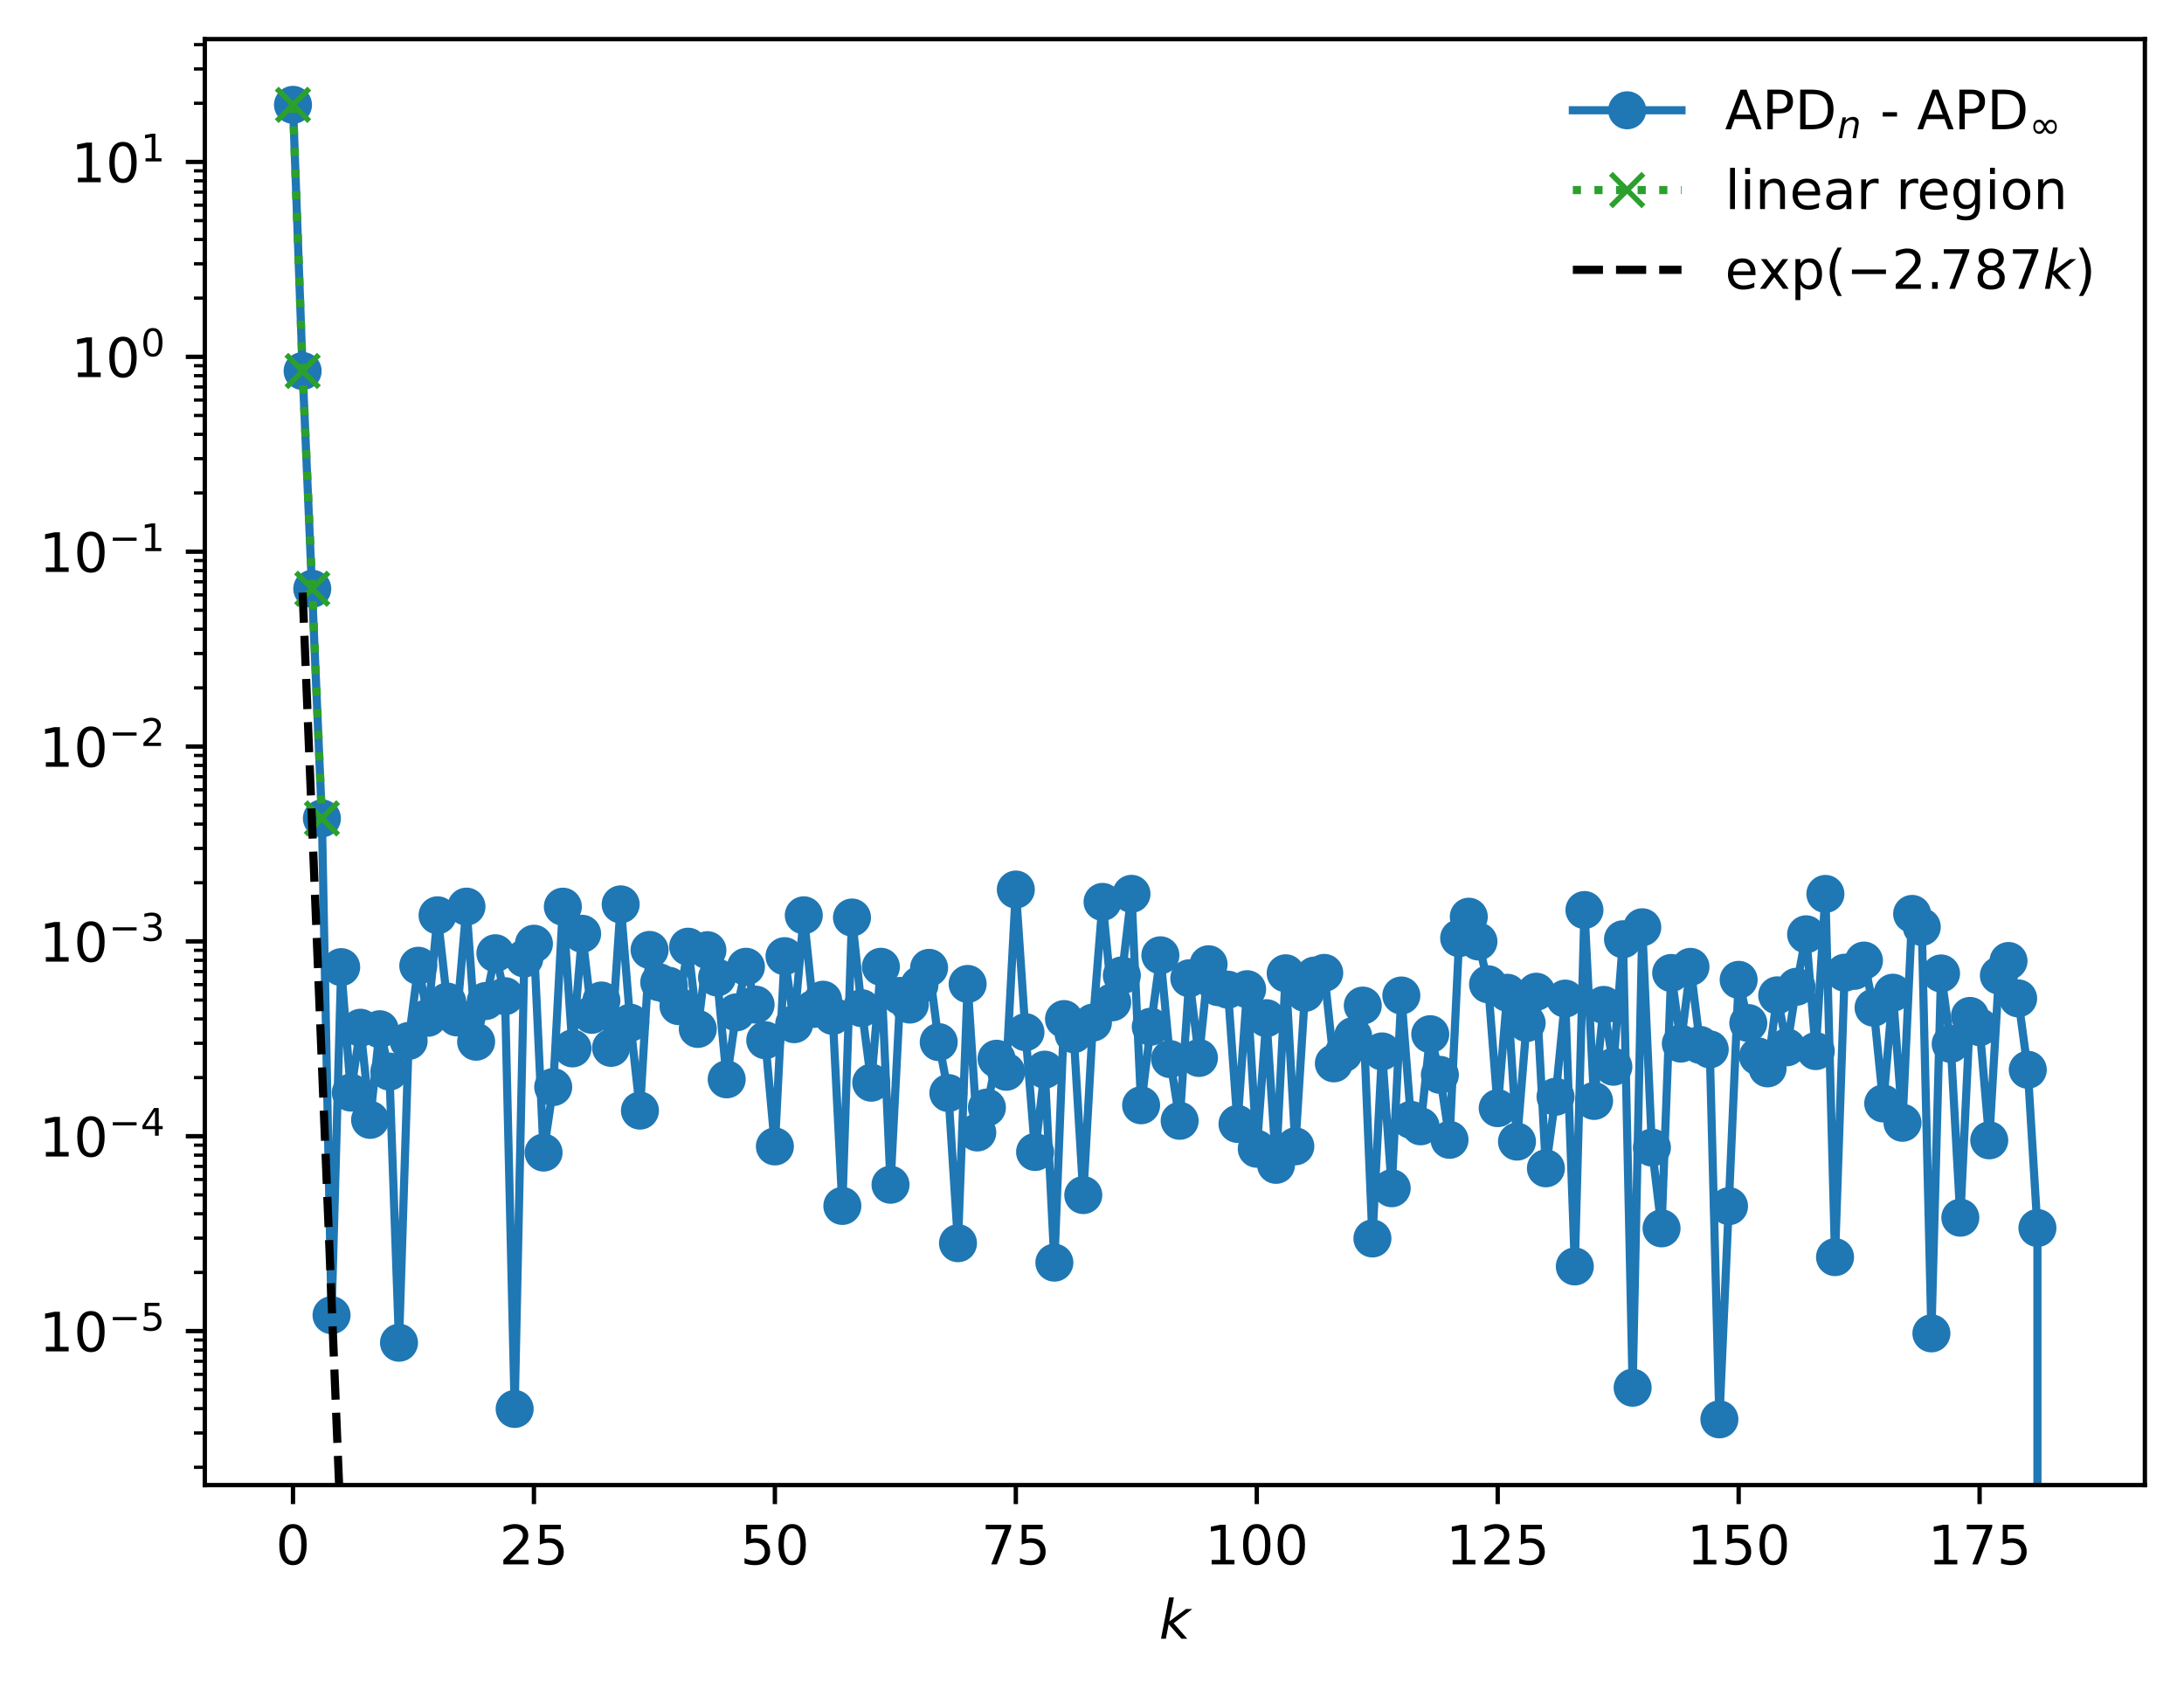<?xml version="1.0" encoding="utf-8" standalone="no"?>
<!DOCTYPE svg PUBLIC "-//W3C//DTD SVG 1.1//EN"
  "http://www.w3.org/Graphics/SVG/1.1/DTD/svg11.dtd">
<!-- Created with matplotlib (https://matplotlib.org/) -->
<svg height="310.868pt" version="1.1" viewBox="0 0 402.02 310.868" width="402.02pt" xmlns="http://www.w3.org/2000/svg" xmlns:xlink="http://www.w3.org/1999/xlink">
 <defs>
  <style type="text/css">
*{stroke-linecap:butt;stroke-linejoin:round;}
  </style>
 </defs>
 <g id="figure_1">
  <g id="patch_1">
   <path d="M 0 310.868 
L 402.02 310.868 
L 402.02 0 
L 0 0 
z
" style="fill:#ffffff;"/>
  </g>
  <g id="axes_1">
   <g id="patch_2">
    <path d="M 37.7 273.312 
L 394.82 273.312 
L 394.82 7.2 
L 37.7 7.2 
z
" style="fill:#ffffff;"/>
   </g>
   <g id="matplotlib.axis_1">
    <g id="xtick_1">
     <g id="line2d_1">
      <defs>
       <path d="M 0 0 
L 0 3.5 
" id="mc3cbfa6ef8" style="stroke:#000000;stroke-width:0.8;"/>
      </defs>
      <g>
       <use style="stroke:#000000;stroke-width:0.8;" x="53.933" xlink:href="#mc3cbfa6ef8" y="273.312"/>
      </g>
     </g>
     <g id="text_1">
      <!-- 0 -->
      <defs>
       <path d="M 31.781 66.406 
Q 24.172 66.406 20.328 58.906 
Q 16.5 51.422 16.5 36.375 
Q 16.5 21.391 20.328 13.891 
Q 24.172 6.391 31.781 6.391 
Q 39.453 6.391 43.281 13.891 
Q 47.125 21.391 47.125 36.375 
Q 47.125 51.422 43.281 58.906 
Q 39.453 66.406 31.781 66.406 
z
M 31.781 74.219 
Q 44.047 74.219 50.516 64.516 
Q 56.984 54.828 56.984 36.375 
Q 56.984 17.969 50.516 8.266 
Q 44.047 -1.422 31.781 -1.422 
Q 19.531 -1.422 13.062 8.266 
Q 6.594 17.969 6.594 36.375 
Q 6.594 54.828 13.062 64.516 
Q 19.531 74.219 31.781 74.219 
z
" id="DejaVuSans-48"/>
      </defs>
      <g transform="translate(50.751 287.91)scale(0.1 -0.1)">
       <use xlink:href="#DejaVuSans-48"/>
      </g>
     </g>
    </g>
    <g id="xtick_2">
     <g id="line2d_2">
      <g>
       <use style="stroke:#000000;stroke-width:0.8;" x="98.284" xlink:href="#mc3cbfa6ef8" y="273.312"/>
      </g>
     </g>
     <g id="text_2">
      <!-- 25 -->
      <defs>
       <path d="M 19.188 8.297 
L 53.609 8.297 
L 53.609 0 
L 7.328 0 
L 7.328 8.297 
Q 12.938 14.109 22.625 23.891 
Q 32.328 33.688 34.812 36.531 
Q 39.547 41.844 41.422 45.531 
Q 43.312 49.219 43.312 52.781 
Q 43.312 58.594 39.234 62.25 
Q 35.156 65.922 28.609 65.922 
Q 23.969 65.922 18.812 64.312 
Q 13.672 62.703 7.812 59.422 
L 7.812 69.391 
Q 13.766 71.781 18.938 73 
Q 24.125 74.219 28.422 74.219 
Q 39.75 74.219 46.484 68.547 
Q 53.219 62.891 53.219 53.422 
Q 53.219 48.922 51.531 44.891 
Q 49.859 40.875 45.406 35.406 
Q 44.188 33.984 37.641 27.219 
Q 31.109 20.453 19.188 8.297 
z
" id="DejaVuSans-50"/>
       <path d="M 10.797 72.906 
L 49.516 72.906 
L 49.516 64.594 
L 19.828 64.594 
L 19.828 46.734 
Q 21.969 47.469 24.109 47.828 
Q 26.266 48.188 28.422 48.188 
Q 40.625 48.188 47.75 41.5 
Q 54.891 34.812 54.891 23.391 
Q 54.891 11.625 47.562 5.094 
Q 40.234 -1.422 26.906 -1.422 
Q 22.312 -1.422 17.547 -0.641 
Q 12.797 0.141 7.719 1.703 
L 7.719 11.625 
Q 12.109 9.234 16.797 8.062 
Q 21.484 6.891 26.703 6.891 
Q 35.156 6.891 40.078 11.328 
Q 45.016 15.766 45.016 23.391 
Q 45.016 31 40.078 35.438 
Q 35.156 39.891 26.703 39.891 
Q 22.75 39.891 18.812 39.016 
Q 14.891 38.141 10.797 36.281 
z
" id="DejaVuSans-53"/>
      </defs>
      <g transform="translate(91.922 287.91)scale(0.1 -0.1)">
       <use xlink:href="#DejaVuSans-50"/>
       <use x="63.623" xlink:href="#DejaVuSans-53"/>
      </g>
     </g>
    </g>
    <g id="xtick_3">
     <g id="line2d_3">
      <g>
       <use style="stroke:#000000;stroke-width:0.8;" x="142.636" xlink:href="#mc3cbfa6ef8" y="273.312"/>
      </g>
     </g>
     <g id="text_3">
      <!-- 50 -->
      <g transform="translate(136.274 287.91)scale(0.1 -0.1)">
       <use xlink:href="#DejaVuSans-53"/>
       <use x="63.623" xlink:href="#DejaVuSans-48"/>
      </g>
     </g>
    </g>
    <g id="xtick_4">
     <g id="line2d_4">
      <g>
       <use style="stroke:#000000;stroke-width:0.8;" x="186.988" xlink:href="#mc3cbfa6ef8" y="273.312"/>
      </g>
     </g>
     <g id="text_4">
      <!-- 75 -->
      <defs>
       <path d="M 8.203 72.906 
L 55.078 72.906 
L 55.078 68.703 
L 28.609 0 
L 18.312 0 
L 43.219 64.594 
L 8.203 64.594 
z
" id="DejaVuSans-55"/>
      </defs>
      <g transform="translate(180.625 287.91)scale(0.1 -0.1)">
       <use xlink:href="#DejaVuSans-55"/>
       <use x="63.623" xlink:href="#DejaVuSans-53"/>
      </g>
     </g>
    </g>
    <g id="xtick_5">
     <g id="line2d_5">
      <g>
       <use style="stroke:#000000;stroke-width:0.8;" x="231.34" xlink:href="#mc3cbfa6ef8" y="273.312"/>
      </g>
     </g>
     <g id="text_5">
      <!-- 100 -->
      <defs>
       <path d="M 12.406 8.297 
L 28.516 8.297 
L 28.516 63.922 
L 10.984 60.406 
L 10.984 69.391 
L 28.422 72.906 
L 38.281 72.906 
L 38.281 8.297 
L 54.391 8.297 
L 54.391 0 
L 12.406 0 
z
" id="DejaVuSans-49"/>
      </defs>
      <g transform="translate(221.796 287.91)scale(0.1 -0.1)">
       <use xlink:href="#DejaVuSans-49"/>
       <use x="63.623" xlink:href="#DejaVuSans-48"/>
       <use x="127.246" xlink:href="#DejaVuSans-48"/>
      </g>
     </g>
    </g>
    <g id="xtick_6">
     <g id="line2d_6">
      <g>
       <use style="stroke:#000000;stroke-width:0.8;" x="275.691" xlink:href="#mc3cbfa6ef8" y="273.312"/>
      </g>
     </g>
     <g id="text_6">
      <!-- 125 -->
      <g transform="translate(266.148 287.91)scale(0.1 -0.1)">
       <use xlink:href="#DejaVuSans-49"/>
       <use x="63.623" xlink:href="#DejaVuSans-50"/>
       <use x="127.246" xlink:href="#DejaVuSans-53"/>
      </g>
     </g>
    </g>
    <g id="xtick_7">
     <g id="line2d_7">
      <g>
       <use style="stroke:#000000;stroke-width:0.8;" x="320.043" xlink:href="#mc3cbfa6ef8" y="273.312"/>
      </g>
     </g>
     <g id="text_7">
      <!-- 150 -->
      <g transform="translate(310.499 287.91)scale(0.1 -0.1)">
       <use xlink:href="#DejaVuSans-49"/>
       <use x="63.623" xlink:href="#DejaVuSans-53"/>
       <use x="127.246" xlink:href="#DejaVuSans-48"/>
      </g>
     </g>
    </g>
    <g id="xtick_8">
     <g id="line2d_8">
      <g>
       <use style="stroke:#000000;stroke-width:0.8;" x="364.395" xlink:href="#mc3cbfa6ef8" y="273.312"/>
      </g>
     </g>
     <g id="text_8">
      <!-- 175 -->
      <g transform="translate(354.851 287.91)scale(0.1 -0.1)">
       <use xlink:href="#DejaVuSans-49"/>
       <use x="63.623" xlink:href="#DejaVuSans-55"/>
       <use x="127.246" xlink:href="#DejaVuSans-53"/>
      </g>
     </g>
    </g>
    <g id="text_9">
     <!-- $ k $ -->
     <defs>
      <path d="M 18.312 75.984 
L 27.297 75.984 
L 18.703 31.688 
L 49.516 54.688 
L 61.188 54.688 
L 26.812 28.516 
L 51.906 0 
L 41.016 0 
L 17.672 26.703 
L 12.5 0 
L 3.516 0 
z
" id="DejaVuSans-Oblique-107"/>
     </defs>
     <g transform="translate(213.36 301.589)scale(0.1 -0.1)">
      <use transform="translate(0 0.016)" xlink:href="#DejaVuSans-Oblique-107"/>
     </g>
    </g>
   </g>
   <g id="matplotlib.axis_2">
    <g id="ytick_1">
     <g id="line2d_9">
      <defs>
       <path d="M 0 0 
L -3.5 0 
" id="m12f28abcae" style="stroke:#000000;stroke-width:0.8;"/>
      </defs>
      <g>
       <use style="stroke:#000000;stroke-width:0.8;" x="37.7" xlink:href="#m12f28abcae" y="244.973"/>
      </g>
     </g>
     <g id="text_10">
      <!-- $\mathdefault{10^{-5}}$ -->
      <defs>
       <path d="M 10.594 35.5 
L 73.188 35.5 
L 73.188 27.203 
L 10.594 27.203 
z
" id="DejaVuSans-8722"/>
      </defs>
      <g transform="translate(7.2 248.772)scale(0.1 -0.1)">
       <use transform="translate(0 0.684)" xlink:href="#DejaVuSans-49"/>
       <use transform="translate(63.623 0.684)" xlink:href="#DejaVuSans-48"/>
       <use transform="translate(128.203 38.966)scale(0.7)" xlink:href="#DejaVuSans-8722"/>
       <use transform="translate(186.855 38.966)scale(0.7)" xlink:href="#DejaVuSans-53"/>
      </g>
     </g>
    </g>
    <g id="ytick_2">
     <g id="line2d_10">
      <g>
       <use style="stroke:#000000;stroke-width:0.8;" x="37.7" xlink:href="#m12f28abcae" y="209.112"/>
      </g>
     </g>
     <g id="text_11">
      <!-- $\mathdefault{10^{-4}}$ -->
      <defs>
       <path d="M 37.797 64.312 
L 12.891 25.391 
L 37.797 25.391 
z
M 35.203 72.906 
L 47.609 72.906 
L 47.609 25.391 
L 58.016 25.391 
L 58.016 17.188 
L 47.609 17.188 
L 47.609 0 
L 37.797 0 
L 37.797 17.188 
L 4.891 17.188 
L 4.891 26.703 
z
" id="DejaVuSans-52"/>
      </defs>
      <g transform="translate(7.2 212.911)scale(0.1 -0.1)">
       <use transform="translate(0 0.684)" xlink:href="#DejaVuSans-49"/>
       <use transform="translate(63.623 0.684)" xlink:href="#DejaVuSans-48"/>
       <use transform="translate(128.203 38.966)scale(0.7)" xlink:href="#DejaVuSans-8722"/>
       <use transform="translate(186.855 38.966)scale(0.7)" xlink:href="#DejaVuSans-52"/>
      </g>
     </g>
    </g>
    <g id="ytick_3">
     <g id="line2d_11">
      <g>
       <use style="stroke:#000000;stroke-width:0.8;" x="37.7" xlink:href="#m12f28abcae" y="173.25"/>
      </g>
     </g>
     <g id="text_12">
      <!-- $\mathdefault{10^{-3}}$ -->
      <defs>
       <path d="M 40.578 39.312 
Q 47.656 37.797 51.625 33 
Q 55.609 28.219 55.609 21.188 
Q 55.609 10.406 48.188 4.484 
Q 40.766 -1.422 27.094 -1.422 
Q 22.516 -1.422 17.656 -0.516 
Q 12.797 0.391 7.625 2.203 
L 7.625 11.719 
Q 11.719 9.328 16.594 8.109 
Q 21.484 6.891 26.812 6.891 
Q 36.078 6.891 40.938 10.547 
Q 45.797 14.203 45.797 21.188 
Q 45.797 27.641 41.281 31.266 
Q 36.766 34.906 28.719 34.906 
L 20.219 34.906 
L 20.219 43.016 
L 29.109 43.016 
Q 36.375 43.016 40.234 45.922 
Q 44.094 48.828 44.094 54.297 
Q 44.094 59.906 40.109 62.906 
Q 36.141 65.922 28.719 65.922 
Q 24.656 65.922 20.016 65.031 
Q 15.375 64.156 9.812 62.312 
L 9.812 71.094 
Q 15.438 72.656 20.344 73.438 
Q 25.25 74.219 29.594 74.219 
Q 40.828 74.219 47.359 69.109 
Q 53.906 64.016 53.906 55.328 
Q 53.906 49.266 50.438 45.094 
Q 46.969 40.922 40.578 39.312 
z
" id="DejaVuSans-51"/>
      </defs>
      <g transform="translate(7.2 177.05)scale(0.1 -0.1)">
       <use transform="translate(0 0.766)" xlink:href="#DejaVuSans-49"/>
       <use transform="translate(63.623 0.766)" xlink:href="#DejaVuSans-48"/>
       <use transform="translate(128.203 39.047)scale(0.7)" xlink:href="#DejaVuSans-8722"/>
       <use transform="translate(186.855 39.047)scale(0.7)" xlink:href="#DejaVuSans-51"/>
      </g>
     </g>
    </g>
    <g id="ytick_4">
     <g id="line2d_12">
      <g>
       <use style="stroke:#000000;stroke-width:0.8;" x="37.7" xlink:href="#m12f28abcae" y="137.389"/>
      </g>
     </g>
     <g id="text_13">
      <!-- $\mathdefault{10^{-2}}$ -->
      <g transform="translate(7.2 141.188)scale(0.1 -0.1)">
       <use transform="translate(0 0.766)" xlink:href="#DejaVuSans-49"/>
       <use transform="translate(63.623 0.766)" xlink:href="#DejaVuSans-48"/>
       <use transform="translate(128.203 39.047)scale(0.7)" xlink:href="#DejaVuSans-8722"/>
       <use transform="translate(186.855 39.047)scale(0.7)" xlink:href="#DejaVuSans-50"/>
      </g>
     </g>
    </g>
    <g id="ytick_5">
     <g id="line2d_13">
      <g>
       <use style="stroke:#000000;stroke-width:0.8;" x="37.7" xlink:href="#m12f28abcae" y="101.527"/>
      </g>
     </g>
     <g id="text_14">
      <!-- $\mathdefault{10^{-1}}$ -->
      <g transform="translate(7.2 105.327)scale(0.1 -0.1)">
       <use transform="translate(0 0.684)" xlink:href="#DejaVuSans-49"/>
       <use transform="translate(63.623 0.684)" xlink:href="#DejaVuSans-48"/>
       <use transform="translate(128.203 38.966)scale(0.7)" xlink:href="#DejaVuSans-8722"/>
       <use transform="translate(186.855 38.966)scale(0.7)" xlink:href="#DejaVuSans-49"/>
      </g>
     </g>
    </g>
    <g id="ytick_6">
     <g id="line2d_14">
      <g>
       <use style="stroke:#000000;stroke-width:0.8;" x="37.7" xlink:href="#m12f28abcae" y="65.666"/>
      </g>
     </g>
     <g id="text_15">
      <!-- $\mathdefault{10^{0}}$ -->
      <g transform="translate(13.1 69.465)scale(0.1 -0.1)">
       <use transform="translate(0 0.766)" xlink:href="#DejaVuSans-49"/>
       <use transform="translate(63.623 0.766)" xlink:href="#DejaVuSans-48"/>
       <use transform="translate(128.203 39.047)scale(0.7)" xlink:href="#DejaVuSans-48"/>
      </g>
     </g>
    </g>
    <g id="ytick_7">
     <g id="line2d_15">
      <g>
       <use style="stroke:#000000;stroke-width:0.8;" x="37.7" xlink:href="#m12f28abcae" y="29.805"/>
      </g>
     </g>
     <g id="text_16">
      <!-- $\mathdefault{10^{1}}$ -->
      <g transform="translate(13.1 33.604)scale(0.1 -0.1)">
       <use transform="translate(0 0.684)" xlink:href="#DejaVuSans-49"/>
       <use transform="translate(63.623 0.684)" xlink:href="#DejaVuSans-48"/>
       <use transform="translate(128.203 38.966)scale(0.7)" xlink:href="#DejaVuSans-49"/>
      </g>
     </g>
    </g>
    <g id="ytick_8">
     <g id="line2d_16">
      <defs>
       <path d="M 0 0 
L -2 0 
" id="mc8532dbc32" style="stroke:#000000;stroke-width:0.6;"/>
      </defs>
      <g>
       <use style="stroke:#000000;stroke-width:0.6;" x="37.7" xlink:href="#mc8532dbc32" y="270.039"/>
      </g>
     </g>
    </g>
    <g id="ytick_9">
     <g id="line2d_17">
      <g>
       <use style="stroke:#000000;stroke-width:0.6;" x="37.7" xlink:href="#mc8532dbc32" y="263.724"/>
      </g>
     </g>
    </g>
    <g id="ytick_10">
     <g id="line2d_18">
      <g>
       <use style="stroke:#000000;stroke-width:0.6;" x="37.7" xlink:href="#mc8532dbc32" y="259.244"/>
      </g>
     </g>
    </g>
    <g id="ytick_11">
     <g id="line2d_19">
      <g>
       <use style="stroke:#000000;stroke-width:0.6;" x="37.7" xlink:href="#mc8532dbc32" y="255.769"/>
      </g>
     </g>
    </g>
    <g id="ytick_12">
     <g id="line2d_20">
      <g>
       <use style="stroke:#000000;stroke-width:0.6;" x="37.7" xlink:href="#mc8532dbc32" y="252.929"/>
      </g>
     </g>
    </g>
    <g id="ytick_13">
     <g id="line2d_21">
      <g>
       <use style="stroke:#000000;stroke-width:0.6;" x="37.7" xlink:href="#mc8532dbc32" y="250.528"/>
      </g>
     </g>
    </g>
    <g id="ytick_14">
     <g id="line2d_22">
      <g>
       <use style="stroke:#000000;stroke-width:0.6;" x="37.7" xlink:href="#mc8532dbc32" y="248.449"/>
      </g>
     </g>
    </g>
    <g id="ytick_15">
     <g id="line2d_23">
      <g>
       <use style="stroke:#000000;stroke-width:0.6;" x="37.7" xlink:href="#mc8532dbc32" y="246.614"/>
      </g>
     </g>
    </g>
    <g id="ytick_16">
     <g id="line2d_24">
      <g>
       <use style="stroke:#000000;stroke-width:0.6;" x="37.7" xlink:href="#mc8532dbc32" y="234.178"/>
      </g>
     </g>
    </g>
    <g id="ytick_17">
     <g id="line2d_25">
      <g>
       <use style="stroke:#000000;stroke-width:0.6;" x="37.7" xlink:href="#mc8532dbc32" y="227.863"/>
      </g>
     </g>
    </g>
    <g id="ytick_18">
     <g id="line2d_26">
      <g>
       <use style="stroke:#000000;stroke-width:0.6;" x="37.7" xlink:href="#mc8532dbc32" y="223.382"/>
      </g>
     </g>
    </g>
    <g id="ytick_19">
     <g id="line2d_27">
      <g>
       <use style="stroke:#000000;stroke-width:0.6;" x="37.7" xlink:href="#mc8532dbc32" y="219.907"/>
      </g>
     </g>
    </g>
    <g id="ytick_20">
     <g id="line2d_28">
      <g>
       <use style="stroke:#000000;stroke-width:0.6;" x="37.7" xlink:href="#mc8532dbc32" y="217.068"/>
      </g>
     </g>
    </g>
    <g id="ytick_21">
     <g id="line2d_29">
      <g>
       <use style="stroke:#000000;stroke-width:0.6;" x="37.7" xlink:href="#mc8532dbc32" y="214.667"/>
      </g>
     </g>
    </g>
    <g id="ytick_22">
     <g id="line2d_30">
      <g>
       <use style="stroke:#000000;stroke-width:0.6;" x="37.7" xlink:href="#mc8532dbc32" y="212.587"/>
      </g>
     </g>
    </g>
    <g id="ytick_23">
     <g id="line2d_31">
      <g>
       <use style="stroke:#000000;stroke-width:0.6;" x="37.7" xlink:href="#mc8532dbc32" y="210.753"/>
      </g>
     </g>
    </g>
    <g id="ytick_24">
     <g id="line2d_32">
      <g>
       <use style="stroke:#000000;stroke-width:0.6;" x="37.7" xlink:href="#mc8532dbc32" y="198.316"/>
      </g>
     </g>
    </g>
    <g id="ytick_25">
     <g id="line2d_33">
      <g>
       <use style="stroke:#000000;stroke-width:0.6;" x="37.7" xlink:href="#mc8532dbc32" y="192.002"/>
      </g>
     </g>
    </g>
    <g id="ytick_26">
     <g id="line2d_34">
      <g>
       <use style="stroke:#000000;stroke-width:0.6;" x="37.7" xlink:href="#mc8532dbc32" y="187.521"/>
      </g>
     </g>
    </g>
    <g id="ytick_27">
     <g id="line2d_35">
      <g>
       <use style="stroke:#000000;stroke-width:0.6;" x="37.7" xlink:href="#mc8532dbc32" y="184.046"/>
      </g>
     </g>
    </g>
    <g id="ytick_28">
     <g id="line2d_36">
      <g>
       <use style="stroke:#000000;stroke-width:0.6;" x="37.7" xlink:href="#mc8532dbc32" y="181.206"/>
      </g>
     </g>
    </g>
    <g id="ytick_29">
     <g id="line2d_37">
      <g>
       <use style="stroke:#000000;stroke-width:0.6;" x="37.7" xlink:href="#mc8532dbc32" y="178.805"/>
      </g>
     </g>
    </g>
    <g id="ytick_30">
     <g id="line2d_38">
      <g>
       <use style="stroke:#000000;stroke-width:0.6;" x="37.7" xlink:href="#mc8532dbc32" y="176.726"/>
      </g>
     </g>
    </g>
    <g id="ytick_31">
     <g id="line2d_39">
      <g>
       <use style="stroke:#000000;stroke-width:0.6;" x="37.7" xlink:href="#mc8532dbc32" y="174.891"/>
      </g>
     </g>
    </g>
    <g id="ytick_32">
     <g id="line2d_40">
      <g>
       <use style="stroke:#000000;stroke-width:0.6;" x="37.7" xlink:href="#mc8532dbc32" y="162.455"/>
      </g>
     </g>
    </g>
    <g id="ytick_33">
     <g id="line2d_41">
      <g>
       <use style="stroke:#000000;stroke-width:0.6;" x="37.7" xlink:href="#mc8532dbc32" y="156.14"/>
      </g>
     </g>
    </g>
    <g id="ytick_34">
     <g id="line2d_42">
      <g>
       <use style="stroke:#000000;stroke-width:0.6;" x="37.7" xlink:href="#mc8532dbc32" y="151.66"/>
      </g>
     </g>
    </g>
    <g id="ytick_35">
     <g id="line2d_43">
      <g>
       <use style="stroke:#000000;stroke-width:0.6;" x="37.7" xlink:href="#mc8532dbc32" y="148.184"/>
      </g>
     </g>
    </g>
    <g id="ytick_36">
     <g id="line2d_44">
      <g>
       <use style="stroke:#000000;stroke-width:0.6;" x="37.7" xlink:href="#mc8532dbc32" y="145.345"/>
      </g>
     </g>
    </g>
    <g id="ytick_37">
     <g id="line2d_45">
      <g>
       <use style="stroke:#000000;stroke-width:0.6;" x="37.7" xlink:href="#mc8532dbc32" y="142.944"/>
      </g>
     </g>
    </g>
    <g id="ytick_38">
     <g id="line2d_46">
      <g>
       <use style="stroke:#000000;stroke-width:0.6;" x="37.7" xlink:href="#mc8532dbc32" y="140.864"/>
      </g>
     </g>
    </g>
    <g id="ytick_39">
     <g id="line2d_47">
      <g>
       <use style="stroke:#000000;stroke-width:0.6;" x="37.7" xlink:href="#mc8532dbc32" y="139.03"/>
      </g>
     </g>
    </g>
    <g id="ytick_40">
     <g id="line2d_48">
      <g>
       <use style="stroke:#000000;stroke-width:0.6;" x="37.7" xlink:href="#mc8532dbc32" y="126.594"/>
      </g>
     </g>
    </g>
    <g id="ytick_41">
     <g id="line2d_49">
      <g>
       <use style="stroke:#000000;stroke-width:0.6;" x="37.7" xlink:href="#mc8532dbc32" y="120.279"/>
      </g>
     </g>
    </g>
    <g id="ytick_42">
     <g id="line2d_50">
      <g>
       <use style="stroke:#000000;stroke-width:0.6;" x="37.7" xlink:href="#mc8532dbc32" y="115.798"/>
      </g>
     </g>
    </g>
    <g id="ytick_43">
     <g id="line2d_51">
      <g>
       <use style="stroke:#000000;stroke-width:0.6;" x="37.7" xlink:href="#mc8532dbc32" y="112.323"/>
      </g>
     </g>
    </g>
    <g id="ytick_44">
     <g id="line2d_52">
      <g>
       <use style="stroke:#000000;stroke-width:0.6;" x="37.7" xlink:href="#mc8532dbc32" y="109.483"/>
      </g>
     </g>
    </g>
    <g id="ytick_45">
     <g id="line2d_53">
      <g>
       <use style="stroke:#000000;stroke-width:0.6;" x="37.7" xlink:href="#mc8532dbc32" y="107.082"/>
      </g>
     </g>
    </g>
    <g id="ytick_46">
     <g id="line2d_54">
      <g>
       <use style="stroke:#000000;stroke-width:0.6;" x="37.7" xlink:href="#mc8532dbc32" y="105.003"/>
      </g>
     </g>
    </g>
    <g id="ytick_47">
     <g id="line2d_55">
      <g>
       <use style="stroke:#000000;stroke-width:0.6;" x="37.7" xlink:href="#mc8532dbc32" y="103.168"/>
      </g>
     </g>
    </g>
    <g id="ytick_48">
     <g id="line2d_56">
      <g>
       <use style="stroke:#000000;stroke-width:0.6;" x="37.7" xlink:href="#mc8532dbc32" y="90.732"/>
      </g>
     </g>
    </g>
    <g id="ytick_49">
     <g id="line2d_57">
      <g>
       <use style="stroke:#000000;stroke-width:0.6;" x="37.7" xlink:href="#mc8532dbc32" y="84.417"/>
      </g>
     </g>
    </g>
    <g id="ytick_50">
     <g id="line2d_58">
      <g>
       <use style="stroke:#000000;stroke-width:0.6;" x="37.7" xlink:href="#mc8532dbc32" y="79.937"/>
      </g>
     </g>
    </g>
    <g id="ytick_51">
     <g id="line2d_59">
      <g>
       <use style="stroke:#000000;stroke-width:0.6;" x="37.7" xlink:href="#mc8532dbc32" y="76.461"/>
      </g>
     </g>
    </g>
    <g id="ytick_52">
     <g id="line2d_60">
      <g>
       <use style="stroke:#000000;stroke-width:0.6;" x="37.7" xlink:href="#mc8532dbc32" y="73.622"/>
      </g>
     </g>
    </g>
    <g id="ytick_53">
     <g id="line2d_61">
      <g>
       <use style="stroke:#000000;stroke-width:0.6;" x="37.7" xlink:href="#mc8532dbc32" y="71.221"/>
      </g>
     </g>
    </g>
    <g id="ytick_54">
     <g id="line2d_62">
      <g>
       <use style="stroke:#000000;stroke-width:0.6;" x="37.7" xlink:href="#mc8532dbc32" y="69.141"/>
      </g>
     </g>
    </g>
    <g id="ytick_55">
     <g id="line2d_63">
      <g>
       <use style="stroke:#000000;stroke-width:0.6;" x="37.7" xlink:href="#mc8532dbc32" y="67.307"/>
      </g>
     </g>
    </g>
    <g id="ytick_56">
     <g id="line2d_64">
      <g>
       <use style="stroke:#000000;stroke-width:0.6;" x="37.7" xlink:href="#mc8532dbc32" y="54.871"/>
      </g>
     </g>
    </g>
    <g id="ytick_57">
     <g id="line2d_65">
      <g>
       <use style="stroke:#000000;stroke-width:0.6;" x="37.7" xlink:href="#mc8532dbc32" y="48.556"/>
      </g>
     </g>
    </g>
    <g id="ytick_58">
     <g id="line2d_66">
      <g>
       <use style="stroke:#000000;stroke-width:0.6;" x="37.7" xlink:href="#mc8532dbc32" y="44.075"/>
      </g>
     </g>
    </g>
    <g id="ytick_59">
     <g id="line2d_67">
      <g>
       <use style="stroke:#000000;stroke-width:0.6;" x="37.7" xlink:href="#mc8532dbc32" y="40.6"/>
      </g>
     </g>
    </g>
    <g id="ytick_60">
     <g id="line2d_68">
      <g>
       <use style="stroke:#000000;stroke-width:0.6;" x="37.7" xlink:href="#mc8532dbc32" y="37.76"/>
      </g>
     </g>
    </g>
    <g id="ytick_61">
     <g id="line2d_69">
      <g>
       <use style="stroke:#000000;stroke-width:0.6;" x="37.7" xlink:href="#mc8532dbc32" y="35.36"/>
      </g>
     </g>
    </g>
    <g id="ytick_62">
     <g id="line2d_70">
      <g>
       <use style="stroke:#000000;stroke-width:0.6;" x="37.7" xlink:href="#mc8532dbc32" y="33.28"/>
      </g>
     </g>
    </g>
    <g id="ytick_63">
     <g id="line2d_71">
      <g>
       <use style="stroke:#000000;stroke-width:0.6;" x="37.7" xlink:href="#mc8532dbc32" y="31.445"/>
      </g>
     </g>
    </g>
    <g id="ytick_64">
     <g id="line2d_72">
      <g>
       <use style="stroke:#000000;stroke-width:0.6;" x="37.7" xlink:href="#mc8532dbc32" y="19.009"/>
      </g>
     </g>
    </g>
    <g id="ytick_65">
     <g id="line2d_73">
      <g>
       <use style="stroke:#000000;stroke-width:0.6;" x="37.7" xlink:href="#mc8532dbc32" y="12.694"/>
      </g>
     </g>
    </g>
    <g id="ytick_66">
     <g id="line2d_74">
      <g>
       <use style="stroke:#000000;stroke-width:0.6;" x="37.7" xlink:href="#mc8532dbc32" y="8.214"/>
      </g>
     </g>
    </g>
   </g>
   <g id="line2d_75">
    <path clip-path="url(#p4b9ae3affd)" d="M 53.933 19.296 
L 55.707 68.282 
L 59.255 150.617 
L 61.029 242.045 
L 62.803 177.989 
L 64.577 201.078 
L 66.351 189.145 
L 68.125 206.098 
L 69.899 189.418 
L 71.673 197.216 
L 73.447 247.114 
L 75.222 191.577 
L 76.996 177.74 
L 78.77 187.308 
L 80.544 168.45 
L 82.318 184.327 
L 84.092 187.244 
L 85.866 166.853 
L 87.64 191.717 
L 89.414 184.225 
L 91.188 175.435 
L 92.962 183.339 
L 94.736 259.301 
L 96.51 176.398 
L 98.284 173.683 
L 100.059 212.115 
L 101.833 200.062 
L 103.607 166.863 
L 105.381 192.948 
L 107.155 171.852 
L 108.929 186.767 
L 110.703 184.133 
L 112.477 192.85 
L 114.251 166.439 
L 116.025 188.216 
L 117.799 204.396 
L 119.573 174.824 
L 121.347 180.787 
L 123.121 181.426 
L 124.895 185.162 
L 126.67 174.23 
L 128.444 189.361 
L 130.218 174.872 
L 131.992 179.893 
L 133.766 198.641 
L 135.54 186.314 
L 137.314 177.923 
L 140.862 191.444 
L 142.636 210.989 
L 144.41 175.973 
L 146.184 188.491 
L 147.958 168.453 
L 149.732 185.685 
L 151.506 183.99 
L 153.281 186.968 
L 155.055 221.94 
L 156.829 168.86 
L 158.603 185.542 
L 160.377 199.255 
L 162.151 177.926 
L 163.925 218.04 
L 165.699 183.285 
L 167.473 184.879 
L 169.247 181.288 
L 171.021 178.125 
L 172.795 191.789 
L 174.569 201.163 
L 176.343 228.797 
L 178.118 181.085 
L 179.892 208.42 
L 181.666 203.833 
L 183.44 194.85 
L 185.214 197.244 
L 186.988 163.71 
L 188.762 189.958 
L 190.536 212.012 
L 192.31 196.86 
L 194.084 232.376 
L 195.858 187.549 
L 197.632 190.336 
L 199.406 219.941 
L 201.18 188.189 
L 202.954 165.983 
L 204.729 184.465 
L 206.503 179.516 
L 208.277 164.503 
L 210.051 203.415 
L 211.825 188.958 
L 213.599 175.813 
L 215.373 194.911 
L 217.147 206.272 
L 218.921 180.042 
L 220.695 194.709 
L 222.469 177.461 
L 224.243 181.681 
L 226.017 182.142 
L 227.791 206.846 
L 229.566 182.049 
L 231.34 211.416 
L 233.114 187.386 
L 234.888 214.377 
L 236.662 179.121 
L 238.436 210.968 
L 240.21 182.731 
L 241.984 179.535 
L 243.758 179.052 
L 245.532 195.698 
L 247.306 193.842 
L 249.08 190.674 
L 250.854 185.066 
L 252.628 227.926 
L 254.402 193.503 
L 256.177 218.682 
L 257.951 183.212 
L 259.725 206.094 
L 261.499 207.286 
L 263.273 190.334 
L 265.047 197.814 
L 266.821 209.771 
L 268.595 172.659 
L 270.369 168.711 
L 272.143 173.268 
L 273.917 181.144 
L 275.691 203.944 
L 277.465 182.709 
L 279.239 210.098 
L 281.014 188.278 
L 282.788 182.518 
L 284.562 215.014 
L 286.336 201.843 
L 288.11 183.781 
L 289.884 233.072 
L 291.658 167.483 
L 293.432 202.615 
L 295.206 184.946 
L 296.98 196.322 
L 298.754 172.859 
L 300.528 255.392 
L 302.302 170.655 
L 304.076 211.199 
L 305.85 226.066 
L 307.625 179.064 
L 309.399 192.067 
L 311.173 177.943 
L 312.947 192.308 
L 314.721 193.124 
L 316.495 261.216 
L 320.043 180.332 
L 321.817 188.282 
L 323.591 194.412 
L 325.365 196.62 
L 327.139 183.181 
L 328.913 192.747 
L 330.687 181.601 
L 332.461 171.948 
L 334.236 193.442 
L 336.01 164.518 
L 337.784 231.361 
L 339.558 179.015 
L 341.332 178.667 
L 343.106 176.783 
L 344.88 185.452 
L 346.654 203.081 
L 348.428 182.698 
L 350.202 206.636 
L 351.976 168.195 
L 353.75 170.593 
L 355.524 245.392 
L 357.298 179.151 
L 359.073 192.125 
L 360.847 224.101 
L 362.621 186.971 
L 364.395 189.038 
L 366.169 209.865 
L 367.943 179.533 
L 369.717 176.862 
L 371.491 183.741 
L 373.265 196.88 
L 375.039 226.002 
L 375.043 311.868 
L 375.043 311.868 
" style="fill:none;stroke:#1f77b4;stroke-linecap:square;stroke-width:1.5;"/>
    <defs>
     <path d="M 0 3 
C 0.796 3 1.559 2.684 2.121 2.121 
C 2.684 1.559 3 0.796 3 0 
C 3 -0.796 2.684 -1.559 2.121 -2.121 
C 1.559 -2.684 0.796 -3 0 -3 
C -0.796 -3 -1.559 -2.684 -2.121 -2.121 
C -2.684 -1.559 -3 -0.796 -3 0 
C -3 0.796 -2.684 1.559 -2.121 2.121 
C -1.559 2.684 -0.796 3 0 3 
z
" id="m241b505035" style="stroke:#1f77b4;"/>
    </defs>
    <g clip-path="url(#p4b9ae3affd)">
     <use style="fill:#1f77b4;stroke:#1f77b4;" x="53.933" xlink:href="#m241b505035" y="19.296"/>
     <use style="fill:#1f77b4;stroke:#1f77b4;" x="55.707" xlink:href="#m241b505035" y="68.282"/>
     <use style="fill:#1f77b4;stroke:#1f77b4;" x="57.481" xlink:href="#m241b505035" y="108.356"/>
     <use style="fill:#1f77b4;stroke:#1f77b4;" x="59.255" xlink:href="#m241b505035" y="150.617"/>
     <use style="fill:#1f77b4;stroke:#1f77b4;" x="61.029" xlink:href="#m241b505035" y="242.045"/>
     <use style="fill:#1f77b4;stroke:#1f77b4;" x="62.803" xlink:href="#m241b505035" y="177.989"/>
     <use style="fill:#1f77b4;stroke:#1f77b4;" x="64.577" xlink:href="#m241b505035" y="201.078"/>
     <use style="fill:#1f77b4;stroke:#1f77b4;" x="66.351" xlink:href="#m241b505035" y="189.145"/>
     <use style="fill:#1f77b4;stroke:#1f77b4;" x="68.125" xlink:href="#m241b505035" y="206.098"/>
     <use style="fill:#1f77b4;stroke:#1f77b4;" x="69.899" xlink:href="#m241b505035" y="189.418"/>
     <use style="fill:#1f77b4;stroke:#1f77b4;" x="71.673" xlink:href="#m241b505035" y="197.216"/>
     <use style="fill:#1f77b4;stroke:#1f77b4;" x="73.447" xlink:href="#m241b505035" y="247.114"/>
     <use style="fill:#1f77b4;stroke:#1f77b4;" x="75.222" xlink:href="#m241b505035" y="191.577"/>
     <use style="fill:#1f77b4;stroke:#1f77b4;" x="76.996" xlink:href="#m241b505035" y="177.74"/>
     <use style="fill:#1f77b4;stroke:#1f77b4;" x="78.77" xlink:href="#m241b505035" y="187.308"/>
     <use style="fill:#1f77b4;stroke:#1f77b4;" x="80.544" xlink:href="#m241b505035" y="168.45"/>
     <use style="fill:#1f77b4;stroke:#1f77b4;" x="82.318" xlink:href="#m241b505035" y="184.327"/>
     <use style="fill:#1f77b4;stroke:#1f77b4;" x="84.092" xlink:href="#m241b505035" y="187.244"/>
     <use style="fill:#1f77b4;stroke:#1f77b4;" x="85.866" xlink:href="#m241b505035" y="166.853"/>
     <use style="fill:#1f77b4;stroke:#1f77b4;" x="87.64" xlink:href="#m241b505035" y="191.717"/>
     <use style="fill:#1f77b4;stroke:#1f77b4;" x="89.414" xlink:href="#m241b505035" y="184.225"/>
     <use style="fill:#1f77b4;stroke:#1f77b4;" x="91.188" xlink:href="#m241b505035" y="175.435"/>
     <use style="fill:#1f77b4;stroke:#1f77b4;" x="92.962" xlink:href="#m241b505035" y="183.339"/>
     <use style="fill:#1f77b4;stroke:#1f77b4;" x="94.736" xlink:href="#m241b505035" y="259.301"/>
     <use style="fill:#1f77b4;stroke:#1f77b4;" x="96.51" xlink:href="#m241b505035" y="176.398"/>
     <use style="fill:#1f77b4;stroke:#1f77b4;" x="98.284" xlink:href="#m241b505035" y="173.683"/>
     <use style="fill:#1f77b4;stroke:#1f77b4;" x="100.059" xlink:href="#m241b505035" y="212.115"/>
     <use style="fill:#1f77b4;stroke:#1f77b4;" x="101.833" xlink:href="#m241b505035" y="200.062"/>
     <use style="fill:#1f77b4;stroke:#1f77b4;" x="103.607" xlink:href="#m241b505035" y="166.863"/>
     <use style="fill:#1f77b4;stroke:#1f77b4;" x="105.381" xlink:href="#m241b505035" y="192.948"/>
     <use style="fill:#1f77b4;stroke:#1f77b4;" x="107.155" xlink:href="#m241b505035" y="171.852"/>
     <use style="fill:#1f77b4;stroke:#1f77b4;" x="108.929" xlink:href="#m241b505035" y="186.767"/>
     <use style="fill:#1f77b4;stroke:#1f77b4;" x="110.703" xlink:href="#m241b505035" y="184.133"/>
     <use style="fill:#1f77b4;stroke:#1f77b4;" x="112.477" xlink:href="#m241b505035" y="192.85"/>
     <use style="fill:#1f77b4;stroke:#1f77b4;" x="114.251" xlink:href="#m241b505035" y="166.439"/>
     <use style="fill:#1f77b4;stroke:#1f77b4;" x="116.025" xlink:href="#m241b505035" y="188.216"/>
     <use style="fill:#1f77b4;stroke:#1f77b4;" x="117.799" xlink:href="#m241b505035" y="204.396"/>
     <use style="fill:#1f77b4;stroke:#1f77b4;" x="119.573" xlink:href="#m241b505035" y="174.824"/>
     <use style="fill:#1f77b4;stroke:#1f77b4;" x="121.347" xlink:href="#m241b505035" y="180.787"/>
     <use style="fill:#1f77b4;stroke:#1f77b4;" x="123.121" xlink:href="#m241b505035" y="181.426"/>
     <use style="fill:#1f77b4;stroke:#1f77b4;" x="124.895" xlink:href="#m241b505035" y="185.162"/>
     <use style="fill:#1f77b4;stroke:#1f77b4;" x="126.67" xlink:href="#m241b505035" y="174.23"/>
     <use style="fill:#1f77b4;stroke:#1f77b4;" x="128.444" xlink:href="#m241b505035" y="189.361"/>
     <use style="fill:#1f77b4;stroke:#1f77b4;" x="130.218" xlink:href="#m241b505035" y="174.872"/>
     <use style="fill:#1f77b4;stroke:#1f77b4;" x="131.992" xlink:href="#m241b505035" y="179.893"/>
     <use style="fill:#1f77b4;stroke:#1f77b4;" x="133.766" xlink:href="#m241b505035" y="198.641"/>
     <use style="fill:#1f77b4;stroke:#1f77b4;" x="135.54" xlink:href="#m241b505035" y="186.314"/>
     <use style="fill:#1f77b4;stroke:#1f77b4;" x="137.314" xlink:href="#m241b505035" y="177.923"/>
     <use style="fill:#1f77b4;stroke:#1f77b4;" x="139.088" xlink:href="#m241b505035" y="184.892"/>
     <use style="fill:#1f77b4;stroke:#1f77b4;" x="140.862" xlink:href="#m241b505035" y="191.444"/>
     <use style="fill:#1f77b4;stroke:#1f77b4;" x="142.636" xlink:href="#m241b505035" y="210.989"/>
     <use style="fill:#1f77b4;stroke:#1f77b4;" x="144.41" xlink:href="#m241b505035" y="175.973"/>
     <use style="fill:#1f77b4;stroke:#1f77b4;" x="146.184" xlink:href="#m241b505035" y="188.491"/>
     <use style="fill:#1f77b4;stroke:#1f77b4;" x="147.958" xlink:href="#m241b505035" y="168.453"/>
     <use style="fill:#1f77b4;stroke:#1f77b4;" x="149.732" xlink:href="#m241b505035" y="185.685"/>
     <use style="fill:#1f77b4;stroke:#1f77b4;" x="151.506" xlink:href="#m241b505035" y="183.99"/>
     <use style="fill:#1f77b4;stroke:#1f77b4;" x="153.281" xlink:href="#m241b505035" y="186.968"/>
     <use style="fill:#1f77b4;stroke:#1f77b4;" x="155.055" xlink:href="#m241b505035" y="221.94"/>
     <use style="fill:#1f77b4;stroke:#1f77b4;" x="156.829" xlink:href="#m241b505035" y="168.86"/>
     <use style="fill:#1f77b4;stroke:#1f77b4;" x="158.603" xlink:href="#m241b505035" y="185.542"/>
     <use style="fill:#1f77b4;stroke:#1f77b4;" x="160.377" xlink:href="#m241b505035" y="199.255"/>
     <use style="fill:#1f77b4;stroke:#1f77b4;" x="162.151" xlink:href="#m241b505035" y="177.926"/>
     <use style="fill:#1f77b4;stroke:#1f77b4;" x="163.925" xlink:href="#m241b505035" y="218.04"/>
     <use style="fill:#1f77b4;stroke:#1f77b4;" x="165.699" xlink:href="#m241b505035" y="183.285"/>
     <use style="fill:#1f77b4;stroke:#1f77b4;" x="167.473" xlink:href="#m241b505035" y="184.879"/>
     <use style="fill:#1f77b4;stroke:#1f77b4;" x="169.247" xlink:href="#m241b505035" y="181.288"/>
     <use style="fill:#1f77b4;stroke:#1f77b4;" x="171.021" xlink:href="#m241b505035" y="178.125"/>
     <use style="fill:#1f77b4;stroke:#1f77b4;" x="172.795" xlink:href="#m241b505035" y="191.789"/>
     <use style="fill:#1f77b4;stroke:#1f77b4;" x="174.569" xlink:href="#m241b505035" y="201.163"/>
     <use style="fill:#1f77b4;stroke:#1f77b4;" x="176.343" xlink:href="#m241b505035" y="228.797"/>
     <use style="fill:#1f77b4;stroke:#1f77b4;" x="178.118" xlink:href="#m241b505035" y="181.085"/>
     <use style="fill:#1f77b4;stroke:#1f77b4;" x="179.892" xlink:href="#m241b505035" y="208.42"/>
     <use style="fill:#1f77b4;stroke:#1f77b4;" x="181.666" xlink:href="#m241b505035" y="203.833"/>
     <use style="fill:#1f77b4;stroke:#1f77b4;" x="183.44" xlink:href="#m241b505035" y="194.85"/>
     <use style="fill:#1f77b4;stroke:#1f77b4;" x="185.214" xlink:href="#m241b505035" y="197.244"/>
     <use style="fill:#1f77b4;stroke:#1f77b4;" x="186.988" xlink:href="#m241b505035" y="163.71"/>
     <use style="fill:#1f77b4;stroke:#1f77b4;" x="188.762" xlink:href="#m241b505035" y="189.958"/>
     <use style="fill:#1f77b4;stroke:#1f77b4;" x="190.536" xlink:href="#m241b505035" y="212.012"/>
     <use style="fill:#1f77b4;stroke:#1f77b4;" x="192.31" xlink:href="#m241b505035" y="196.86"/>
     <use style="fill:#1f77b4;stroke:#1f77b4;" x="194.084" xlink:href="#m241b505035" y="232.376"/>
     <use style="fill:#1f77b4;stroke:#1f77b4;" x="195.858" xlink:href="#m241b505035" y="187.549"/>
     <use style="fill:#1f77b4;stroke:#1f77b4;" x="197.632" xlink:href="#m241b505035" y="190.336"/>
     <use style="fill:#1f77b4;stroke:#1f77b4;" x="199.406" xlink:href="#m241b505035" y="219.941"/>
     <use style="fill:#1f77b4;stroke:#1f77b4;" x="201.18" xlink:href="#m241b505035" y="188.189"/>
     <use style="fill:#1f77b4;stroke:#1f77b4;" x="202.954" xlink:href="#m241b505035" y="165.983"/>
     <use style="fill:#1f77b4;stroke:#1f77b4;" x="204.729" xlink:href="#m241b505035" y="184.465"/>
     <use style="fill:#1f77b4;stroke:#1f77b4;" x="206.503" xlink:href="#m241b505035" y="179.516"/>
     <use style="fill:#1f77b4;stroke:#1f77b4;" x="208.277" xlink:href="#m241b505035" y="164.503"/>
     <use style="fill:#1f77b4;stroke:#1f77b4;" x="210.051" xlink:href="#m241b505035" y="203.415"/>
     <use style="fill:#1f77b4;stroke:#1f77b4;" x="211.825" xlink:href="#m241b505035" y="188.958"/>
     <use style="fill:#1f77b4;stroke:#1f77b4;" x="213.599" xlink:href="#m241b505035" y="175.813"/>
     <use style="fill:#1f77b4;stroke:#1f77b4;" x="215.373" xlink:href="#m241b505035" y="194.911"/>
     <use style="fill:#1f77b4;stroke:#1f77b4;" x="217.147" xlink:href="#m241b505035" y="206.272"/>
     <use style="fill:#1f77b4;stroke:#1f77b4;" x="218.921" xlink:href="#m241b505035" y="180.042"/>
     <use style="fill:#1f77b4;stroke:#1f77b4;" x="220.695" xlink:href="#m241b505035" y="194.709"/>
     <use style="fill:#1f77b4;stroke:#1f77b4;" x="222.469" xlink:href="#m241b505035" y="177.461"/>
     <use style="fill:#1f77b4;stroke:#1f77b4;" x="224.243" xlink:href="#m241b505035" y="181.681"/>
     <use style="fill:#1f77b4;stroke:#1f77b4;" x="226.017" xlink:href="#m241b505035" y="182.142"/>
     <use style="fill:#1f77b4;stroke:#1f77b4;" x="227.791" xlink:href="#m241b505035" y="206.846"/>
     <use style="fill:#1f77b4;stroke:#1f77b4;" x="229.566" xlink:href="#m241b505035" y="182.049"/>
     <use style="fill:#1f77b4;stroke:#1f77b4;" x="231.34" xlink:href="#m241b505035" y="211.416"/>
     <use style="fill:#1f77b4;stroke:#1f77b4;" x="233.114" xlink:href="#m241b505035" y="187.386"/>
     <use style="fill:#1f77b4;stroke:#1f77b4;" x="234.888" xlink:href="#m241b505035" y="214.377"/>
     <use style="fill:#1f77b4;stroke:#1f77b4;" x="236.662" xlink:href="#m241b505035" y="179.121"/>
     <use style="fill:#1f77b4;stroke:#1f77b4;" x="238.436" xlink:href="#m241b505035" y="210.968"/>
     <use style="fill:#1f77b4;stroke:#1f77b4;" x="240.21" xlink:href="#m241b505035" y="182.731"/>
     <use style="fill:#1f77b4;stroke:#1f77b4;" x="241.984" xlink:href="#m241b505035" y="179.535"/>
     <use style="fill:#1f77b4;stroke:#1f77b4;" x="243.758" xlink:href="#m241b505035" y="179.052"/>
     <use style="fill:#1f77b4;stroke:#1f77b4;" x="245.532" xlink:href="#m241b505035" y="195.698"/>
     <use style="fill:#1f77b4;stroke:#1f77b4;" x="247.306" xlink:href="#m241b505035" y="193.842"/>
     <use style="fill:#1f77b4;stroke:#1f77b4;" x="249.08" xlink:href="#m241b505035" y="190.674"/>
     <use style="fill:#1f77b4;stroke:#1f77b4;" x="250.854" xlink:href="#m241b505035" y="185.066"/>
     <use style="fill:#1f77b4;stroke:#1f77b4;" x="252.628" xlink:href="#m241b505035" y="227.926"/>
     <use style="fill:#1f77b4;stroke:#1f77b4;" x="254.402" xlink:href="#m241b505035" y="193.503"/>
     <use style="fill:#1f77b4;stroke:#1f77b4;" x="256.177" xlink:href="#m241b505035" y="218.682"/>
     <use style="fill:#1f77b4;stroke:#1f77b4;" x="257.951" xlink:href="#m241b505035" y="183.212"/>
     <use style="fill:#1f77b4;stroke:#1f77b4;" x="259.725" xlink:href="#m241b505035" y="206.094"/>
     <use style="fill:#1f77b4;stroke:#1f77b4;" x="261.499" xlink:href="#m241b505035" y="207.286"/>
     <use style="fill:#1f77b4;stroke:#1f77b4;" x="263.273" xlink:href="#m241b505035" y="190.334"/>
     <use style="fill:#1f77b4;stroke:#1f77b4;" x="265.047" xlink:href="#m241b505035" y="197.814"/>
     <use style="fill:#1f77b4;stroke:#1f77b4;" x="266.821" xlink:href="#m241b505035" y="209.771"/>
     <use style="fill:#1f77b4;stroke:#1f77b4;" x="268.595" xlink:href="#m241b505035" y="172.659"/>
     <use style="fill:#1f77b4;stroke:#1f77b4;" x="270.369" xlink:href="#m241b505035" y="168.711"/>
     <use style="fill:#1f77b4;stroke:#1f77b4;" x="272.143" xlink:href="#m241b505035" y="173.268"/>
     <use style="fill:#1f77b4;stroke:#1f77b4;" x="273.917" xlink:href="#m241b505035" y="181.144"/>
     <use style="fill:#1f77b4;stroke:#1f77b4;" x="275.691" xlink:href="#m241b505035" y="203.944"/>
     <use style="fill:#1f77b4;stroke:#1f77b4;" x="277.465" xlink:href="#m241b505035" y="182.709"/>
     <use style="fill:#1f77b4;stroke:#1f77b4;" x="279.239" xlink:href="#m241b505035" y="210.098"/>
     <use style="fill:#1f77b4;stroke:#1f77b4;" x="281.014" xlink:href="#m241b505035" y="188.278"/>
     <use style="fill:#1f77b4;stroke:#1f77b4;" x="282.788" xlink:href="#m241b505035" y="182.518"/>
     <use style="fill:#1f77b4;stroke:#1f77b4;" x="284.562" xlink:href="#m241b505035" y="215.014"/>
     <use style="fill:#1f77b4;stroke:#1f77b4;" x="286.336" xlink:href="#m241b505035" y="201.843"/>
     <use style="fill:#1f77b4;stroke:#1f77b4;" x="288.11" xlink:href="#m241b505035" y="183.781"/>
     <use style="fill:#1f77b4;stroke:#1f77b4;" x="289.884" xlink:href="#m241b505035" y="233.072"/>
     <use style="fill:#1f77b4;stroke:#1f77b4;" x="291.658" xlink:href="#m241b505035" y="167.483"/>
     <use style="fill:#1f77b4;stroke:#1f77b4;" x="293.432" xlink:href="#m241b505035" y="202.615"/>
     <use style="fill:#1f77b4;stroke:#1f77b4;" x="295.206" xlink:href="#m241b505035" y="184.946"/>
     <use style="fill:#1f77b4;stroke:#1f77b4;" x="296.98" xlink:href="#m241b505035" y="196.322"/>
     <use style="fill:#1f77b4;stroke:#1f77b4;" x="298.754" xlink:href="#m241b505035" y="172.859"/>
     <use style="fill:#1f77b4;stroke:#1f77b4;" x="300.528" xlink:href="#m241b505035" y="255.392"/>
     <use style="fill:#1f77b4;stroke:#1f77b4;" x="302.302" xlink:href="#m241b505035" y="170.655"/>
     <use style="fill:#1f77b4;stroke:#1f77b4;" x="304.076" xlink:href="#m241b505035" y="211.199"/>
     <use style="fill:#1f77b4;stroke:#1f77b4;" x="305.85" xlink:href="#m241b505035" y="226.066"/>
     <use style="fill:#1f77b4;stroke:#1f77b4;" x="307.625" xlink:href="#m241b505035" y="179.064"/>
     <use style="fill:#1f77b4;stroke:#1f77b4;" x="309.399" xlink:href="#m241b505035" y="192.067"/>
     <use style="fill:#1f77b4;stroke:#1f77b4;" x="311.173" xlink:href="#m241b505035" y="177.943"/>
     <use style="fill:#1f77b4;stroke:#1f77b4;" x="312.947" xlink:href="#m241b505035" y="192.308"/>
     <use style="fill:#1f77b4;stroke:#1f77b4;" x="314.721" xlink:href="#m241b505035" y="193.124"/>
     <use style="fill:#1f77b4;stroke:#1f77b4;" x="316.495" xlink:href="#m241b505035" y="261.216"/>
     <use style="fill:#1f77b4;stroke:#1f77b4;" x="318.269" xlink:href="#m241b505035" y="221.98"/>
     <use style="fill:#1f77b4;stroke:#1f77b4;" x="320.043" xlink:href="#m241b505035" y="180.332"/>
     <use style="fill:#1f77b4;stroke:#1f77b4;" x="321.817" xlink:href="#m241b505035" y="188.282"/>
     <use style="fill:#1f77b4;stroke:#1f77b4;" x="323.591" xlink:href="#m241b505035" y="194.412"/>
     <use style="fill:#1f77b4;stroke:#1f77b4;" x="325.365" xlink:href="#m241b505035" y="196.62"/>
     <use style="fill:#1f77b4;stroke:#1f77b4;" x="327.139" xlink:href="#m241b505035" y="183.181"/>
     <use style="fill:#1f77b4;stroke:#1f77b4;" x="328.913" xlink:href="#m241b505035" y="192.747"/>
     <use style="fill:#1f77b4;stroke:#1f77b4;" x="330.687" xlink:href="#m241b505035" y="181.601"/>
     <use style="fill:#1f77b4;stroke:#1f77b4;" x="332.461" xlink:href="#m241b505035" y="171.948"/>
     <use style="fill:#1f77b4;stroke:#1f77b4;" x="334.236" xlink:href="#m241b505035" y="193.442"/>
     <use style="fill:#1f77b4;stroke:#1f77b4;" x="336.01" xlink:href="#m241b505035" y="164.518"/>
     <use style="fill:#1f77b4;stroke:#1f77b4;" x="337.784" xlink:href="#m241b505035" y="231.361"/>
     <use style="fill:#1f77b4;stroke:#1f77b4;" x="339.558" xlink:href="#m241b505035" y="179.015"/>
     <use style="fill:#1f77b4;stroke:#1f77b4;" x="341.332" xlink:href="#m241b505035" y="178.667"/>
     <use style="fill:#1f77b4;stroke:#1f77b4;" x="343.106" xlink:href="#m241b505035" y="176.783"/>
     <use style="fill:#1f77b4;stroke:#1f77b4;" x="344.88" xlink:href="#m241b505035" y="185.452"/>
     <use style="fill:#1f77b4;stroke:#1f77b4;" x="346.654" xlink:href="#m241b505035" y="203.081"/>
     <use style="fill:#1f77b4;stroke:#1f77b4;" x="348.428" xlink:href="#m241b505035" y="182.698"/>
     <use style="fill:#1f77b4;stroke:#1f77b4;" x="350.202" xlink:href="#m241b505035" y="206.636"/>
     <use style="fill:#1f77b4;stroke:#1f77b4;" x="351.976" xlink:href="#m241b505035" y="168.195"/>
     <use style="fill:#1f77b4;stroke:#1f77b4;" x="353.75" xlink:href="#m241b505035" y="170.593"/>
     <use style="fill:#1f77b4;stroke:#1f77b4;" x="355.524" xlink:href="#m241b505035" y="245.392"/>
     <use style="fill:#1f77b4;stroke:#1f77b4;" x="357.298" xlink:href="#m241b505035" y="179.151"/>
     <use style="fill:#1f77b4;stroke:#1f77b4;" x="359.073" xlink:href="#m241b505035" y="192.125"/>
     <use style="fill:#1f77b4;stroke:#1f77b4;" x="360.847" xlink:href="#m241b505035" y="224.101"/>
     <use style="fill:#1f77b4;stroke:#1f77b4;" x="362.621" xlink:href="#m241b505035" y="186.971"/>
     <use style="fill:#1f77b4;stroke:#1f77b4;" x="364.395" xlink:href="#m241b505035" y="189.038"/>
     <use style="fill:#1f77b4;stroke:#1f77b4;" x="366.169" xlink:href="#m241b505035" y="209.865"/>
     <use style="fill:#1f77b4;stroke:#1f77b4;" x="367.943" xlink:href="#m241b505035" y="179.533"/>
     <use style="fill:#1f77b4;stroke:#1f77b4;" x="369.717" xlink:href="#m241b505035" y="176.862"/>
     <use style="fill:#1f77b4;stroke:#1f77b4;" x="371.491" xlink:href="#m241b505035" y="183.741"/>
     <use style="fill:#1f77b4;stroke:#1f77b4;" x="373.265" xlink:href="#m241b505035" y="196.88"/>
     <use style="fill:#1f77b4;stroke:#1f77b4;" x="375.039" xlink:href="#m241b505035" y="226.002"/>
     <use style="fill:#1f77b4;stroke:#1f77b4;" x="376.14" xlink:href="#m241b505035" y="22383.514"/>
    </g>
   </g>
   <g id="line2d_76">
    <path clip-path="url(#p4b9ae3affd)" d="M 53.933 19.296 
L 55.707 68.282 
L 57.481 108.356 
L 59.255 150.617 
" style="fill:none;stroke:#2ca02c;stroke-dasharray:1.5,2.475;stroke-dashoffset:0;stroke-width:1.5;"/>
    <defs>
     <path d="M -3 3 
L 3 -3 
M -3 -3 
L 3 3 
" id="mc153f2499d" style="stroke:#2ca02c;"/>
    </defs>
    <g clip-path="url(#p4b9ae3affd)">
     <use style="fill:#2ca02c;stroke:#2ca02c;" x="53.933" xlink:href="#mc153f2499d" y="19.296"/>
     <use style="fill:#2ca02c;stroke:#2ca02c;" x="55.707" xlink:href="#mc153f2499d" y="68.282"/>
     <use style="fill:#2ca02c;stroke:#2ca02c;" x="57.481" xlink:href="#mc153f2499d" y="108.356"/>
     <use style="fill:#2ca02c;stroke:#2ca02c;" x="59.255" xlink:href="#mc153f2499d" y="150.617"/>
    </g>
   </g>
   <g id="line2d_77">
    <path clip-path="url(#p4b9ae3affd)" d="M 55.707 109.07 
L 63.996 311.868 
L 63.996 311.868 
" style="fill:none;stroke:#000000;stroke-dasharray:5.55,2.4;stroke-dashoffset:0;stroke-width:1.5;"/>
   </g>
   <g id="patch_3">
    <path d="M 37.7 273.312 
L 37.7 7.2 
" style="fill:none;stroke:#000000;stroke-linecap:square;stroke-linejoin:miter;stroke-width:0.8;"/>
   </g>
   <g id="patch_4">
    <path d="M 394.82 273.312 
L 394.82 7.2 
" style="fill:none;stroke:#000000;stroke-linecap:square;stroke-linejoin:miter;stroke-width:0.8;"/>
   </g>
   <g id="patch_5">
    <path d="M 37.7 273.312 
L 394.82 273.312 
" style="fill:none;stroke:#000000;stroke-linecap:square;stroke-linejoin:miter;stroke-width:0.8;"/>
   </g>
   <g id="patch_6">
    <path d="M 37.7 7.2 
L 394.82 7.2 
" style="fill:none;stroke:#000000;stroke-linecap:square;stroke-linejoin:miter;stroke-width:0.8;"/>
   </g>
   <g id="legend_1">
    <g id="patch_7">
     <path d="M 287.52 59.256 
L 387.82 59.256 
Q 389.82 59.256 389.82 57.256 
L 389.82 14.2 
Q 389.82 12.2 387.82 12.2 
L 287.52 12.2 
Q 285.52 12.2 285.52 14.2 
L 285.52 57.256 
Q 285.52 59.256 287.52 59.256 
z
" style="fill:#ffffff;opacity:0.8;"/>
    </g>
    <g id="line2d_78">
     <path d="M 289.52 20.298 
L 309.52 20.298 
" style="fill:none;stroke:#1f77b4;stroke-linecap:square;stroke-width:1.5;"/>
    </g>
    <g id="line2d_79">
     <g>
      <use style="fill:#1f77b4;stroke:#1f77b4;" x="299.52" xlink:href="#m241b505035" y="20.298"/>
     </g>
    </g>
    <g id="text_17">
     <!-- APD$_n$ - APD$_\infty$ -->
     <defs>
      <path d="M 34.188 63.188 
L 20.797 26.906 
L 47.609 26.906 
z
M 28.609 72.906 
L 39.797 72.906 
L 67.578 0 
L 57.328 0 
L 50.688 18.703 
L 17.828 18.703 
L 11.188 0 
L 0.781 0 
z
" id="DejaVuSans-65"/>
      <path d="M 19.672 64.797 
L 19.672 37.406 
L 32.078 37.406 
Q 38.969 37.406 42.719 40.969 
Q 46.484 44.531 46.484 51.125 
Q 46.484 57.672 42.719 61.234 
Q 38.969 64.797 32.078 64.797 
z
M 9.812 72.906 
L 32.078 72.906 
Q 44.344 72.906 50.609 67.359 
Q 56.891 61.812 56.891 51.125 
Q 56.891 40.328 50.609 34.812 
Q 44.344 29.297 32.078 29.297 
L 19.672 29.297 
L 19.672 0 
L 9.812 0 
z
" id="DejaVuSans-80"/>
      <path d="M 19.672 64.797 
L 19.672 8.109 
L 31.594 8.109 
Q 46.688 8.109 53.688 14.938 
Q 60.688 21.781 60.688 36.531 
Q 60.688 51.172 53.688 57.984 
Q 46.688 64.797 31.594 64.797 
z
M 9.812 72.906 
L 30.078 72.906 
Q 51.266 72.906 61.172 64.094 
Q 71.094 55.281 71.094 36.531 
Q 71.094 17.672 61.125 8.828 
Q 51.172 0 30.078 0 
L 9.812 0 
z
" id="DejaVuSans-68"/>
      <path d="M 55.719 33.016 
L 49.312 0 
L 40.281 0 
L 46.688 32.672 
Q 47.125 34.969 47.359 36.719 
Q 47.609 38.484 47.609 39.5 
Q 47.609 43.609 45.016 45.891 
Q 42.438 48.188 37.797 48.188 
Q 30.562 48.188 25.344 43.375 
Q 20.125 38.578 18.5 30.328 
L 12.5 0 
L 3.516 0 
L 14.109 54.688 
L 23.094 54.688 
L 21.297 46.094 
Q 25.047 50.828 30.312 53.406 
Q 35.594 56 41.406 56 
Q 48.641 56 52.609 52.094 
Q 56.594 48.188 56.594 41.109 
Q 56.594 39.359 56.375 37.359 
Q 56.156 35.359 55.719 33.016 
z
" id="DejaVuSans-Oblique-110"/>
      <path id="DejaVuSans-32"/>
      <path d="M 4.891 31.391 
L 31.203 31.391 
L 31.203 23.391 
L 4.891 23.391 
z
" id="DejaVuSans-45"/>
      <path d="M 45.562 17.047 
Q 44.047 18.797 41.656 22.906 
Q 38.375 17.047 35.5 14.453 
Q 31.891 11.328 26.266 11.328 
Q 19.672 11.328 15.328 16.266 
Q 10.75 21.438 10.75 29.984 
Q 10.75 38.188 15.328 43.75 
Q 19.438 48.688 26.375 48.688 
Q 29.938 48.688 32.562 47.219 
Q 35.641 45.609 37.75 42.828 
Q 39.703 40.328 41.656 36.969 
Q 44.922 42.828 47.797 45.406 
Q 51.422 48.531 57.031 48.531 
Q 63.625 48.531 67.969 43.609 
Q 72.562 38.422 72.562 29.891 
Q 72.562 21.688 67.969 16.109 
Q 63.875 11.188 56.938 11.188 
Q 53.375 11.188 50.734 12.641 
Q 48.094 13.969 45.562 17.047 
z
M 25.734 17.719 
Q 33.797 17.719 38.625 29.438 
Q 32.422 42.234 25.734 42.234 
Q 20.844 42.234 18.359 38.719 
Q 15.672 34.969 15.672 29.984 
Q 15.672 24.516 18.359 21.141 
Q 21.094 17.719 25.734 17.719 
z
M 57.562 42.141 
Q 50.297 42.141 44.672 30.422 
Q 50.828 17.625 57.562 17.625 
Q 62.453 17.625 64.938 21.141 
Q 67.625 24.906 67.625 29.891 
Q 67.625 35.359 64.938 38.719 
Q 62.203 42.141 57.562 42.141 
z
" id="DejaVuSans-8734"/>
     </defs>
     <g transform="translate(317.52 23.798)scale(0.1 -0.1)">
      <use transform="translate(0 0.094)" xlink:href="#DejaVuSans-65"/>
      <use transform="translate(68.408 0.094)" xlink:href="#DejaVuSans-80"/>
      <use transform="translate(128.711 0.094)" xlink:href="#DejaVuSans-68"/>
      <use transform="translate(206.67 -16.312)scale(0.7)" xlink:href="#DejaVuSans-Oblique-110"/>
      <use transform="translate(253.77 0.094)" xlink:href="#DejaVuSans-32"/>
      <use transform="translate(285.557 0.094)" xlink:href="#DejaVuSans-45"/>
      <use transform="translate(321.641 0.094)" xlink:href="#DejaVuSans-32"/>
      <use transform="translate(353.428 0.094)" xlink:href="#DejaVuSans-65"/>
      <use transform="translate(421.836 0.094)" xlink:href="#DejaVuSans-80"/>
      <use transform="translate(482.139 0.094)" xlink:href="#DejaVuSans-68"/>
      <use transform="translate(560.098 -16.312)scale(0.7)" xlink:href="#DejaVuSans-8734"/>
     </g>
    </g>
    <g id="line2d_80">
     <path d="M 289.52 34.977 
L 309.52 34.977 
" style="fill:none;stroke:#2ca02c;stroke-dasharray:1.5,2.475;stroke-dashoffset:0;stroke-width:1.5;"/>
    </g>
    <g id="line2d_81">
     <g>
      <use style="fill:#2ca02c;stroke:#2ca02c;" x="299.52" xlink:href="#mc153f2499d" y="34.977"/>
     </g>
    </g>
    <g id="text_18">
     <!-- linear region -->
     <defs>
      <path d="M 9.422 75.984 
L 18.406 75.984 
L 18.406 0 
L 9.422 0 
z
" id="DejaVuSans-108"/>
      <path d="M 9.422 54.688 
L 18.406 54.688 
L 18.406 0 
L 9.422 0 
z
M 9.422 75.984 
L 18.406 75.984 
L 18.406 64.594 
L 9.422 64.594 
z
" id="DejaVuSans-105"/>
      <path d="M 54.891 33.016 
L 54.891 0 
L 45.906 0 
L 45.906 32.719 
Q 45.906 40.484 42.875 44.328 
Q 39.844 48.188 33.797 48.188 
Q 26.516 48.188 22.312 43.547 
Q 18.109 38.922 18.109 30.906 
L 18.109 0 
L 9.078 0 
L 9.078 54.688 
L 18.109 54.688 
L 18.109 46.188 
Q 21.344 51.125 25.703 53.562 
Q 30.078 56 35.797 56 
Q 45.219 56 50.047 50.172 
Q 54.891 44.344 54.891 33.016 
z
" id="DejaVuSans-110"/>
      <path d="M 56.203 29.594 
L 56.203 25.203 
L 14.891 25.203 
Q 15.484 15.922 20.484 11.062 
Q 25.484 6.203 34.422 6.203 
Q 39.594 6.203 44.453 7.469 
Q 49.312 8.734 54.109 11.281 
L 54.109 2.781 
Q 49.266 0.734 44.188 -0.344 
Q 39.109 -1.422 33.891 -1.422 
Q 20.797 -1.422 13.156 6.188 
Q 5.516 13.812 5.516 26.812 
Q 5.516 40.234 12.766 48.109 
Q 20.016 56 32.328 56 
Q 43.359 56 49.781 48.891 
Q 56.203 41.797 56.203 29.594 
z
M 47.219 32.234 
Q 47.125 39.594 43.094 43.984 
Q 39.062 48.391 32.422 48.391 
Q 24.906 48.391 20.391 44.141 
Q 15.875 39.891 15.188 32.172 
z
" id="DejaVuSans-101"/>
      <path d="M 34.281 27.484 
Q 23.391 27.484 19.188 25 
Q 14.984 22.516 14.984 16.5 
Q 14.984 11.719 18.141 8.906 
Q 21.297 6.109 26.703 6.109 
Q 34.188 6.109 38.703 11.406 
Q 43.219 16.703 43.219 25.484 
L 43.219 27.484 
z
M 52.203 31.203 
L 52.203 0 
L 43.219 0 
L 43.219 8.297 
Q 40.141 3.328 35.547 0.953 
Q 30.953 -1.422 24.312 -1.422 
Q 15.922 -1.422 10.953 3.297 
Q 6 8.016 6 15.922 
Q 6 25.141 12.172 29.828 
Q 18.359 34.516 30.609 34.516 
L 43.219 34.516 
L 43.219 35.406 
Q 43.219 41.609 39.141 45 
Q 35.062 48.391 27.688 48.391 
Q 23 48.391 18.547 47.266 
Q 14.109 46.141 10.016 43.891 
L 10.016 52.203 
Q 14.938 54.109 19.578 55.047 
Q 24.219 56 28.609 56 
Q 40.484 56 46.344 49.844 
Q 52.203 43.703 52.203 31.203 
z
" id="DejaVuSans-97"/>
      <path d="M 41.109 46.297 
Q 39.594 47.172 37.812 47.578 
Q 36.031 48 33.891 48 
Q 26.266 48 22.188 43.047 
Q 18.109 38.094 18.109 28.812 
L 18.109 0 
L 9.078 0 
L 9.078 54.688 
L 18.109 54.688 
L 18.109 46.188 
Q 20.953 51.172 25.484 53.578 
Q 30.031 56 36.531 56 
Q 37.453 56 38.578 55.875 
Q 39.703 55.766 41.062 55.516 
z
" id="DejaVuSans-114"/>
      <path d="M 45.406 27.984 
Q 45.406 37.75 41.375 43.109 
Q 37.359 48.484 30.078 48.484 
Q 22.859 48.484 18.828 43.109 
Q 14.797 37.75 14.797 27.984 
Q 14.797 18.266 18.828 12.891 
Q 22.859 7.516 30.078 7.516 
Q 37.359 7.516 41.375 12.891 
Q 45.406 18.266 45.406 27.984 
z
M 54.391 6.781 
Q 54.391 -7.172 48.188 -13.984 
Q 42 -20.797 29.203 -20.797 
Q 24.469 -20.797 20.266 -20.094 
Q 16.062 -19.391 12.109 -17.922 
L 12.109 -9.188 
Q 16.062 -11.328 19.922 -12.344 
Q 23.781 -13.375 27.781 -13.375 
Q 36.625 -13.375 41.016 -8.766 
Q 45.406 -4.156 45.406 5.172 
L 45.406 9.625 
Q 42.625 4.781 38.281 2.391 
Q 33.938 0 27.875 0 
Q 17.828 0 11.672 7.656 
Q 5.516 15.328 5.516 27.984 
Q 5.516 40.672 11.672 48.328 
Q 17.828 56 27.875 56 
Q 33.938 56 38.281 53.609 
Q 42.625 51.219 45.406 46.391 
L 45.406 54.688 
L 54.391 54.688 
z
" id="DejaVuSans-103"/>
      <path d="M 30.609 48.391 
Q 23.391 48.391 19.188 42.75 
Q 14.984 37.109 14.984 27.297 
Q 14.984 17.484 19.156 11.844 
Q 23.344 6.203 30.609 6.203 
Q 37.797 6.203 41.984 11.859 
Q 46.188 17.531 46.188 27.297 
Q 46.188 37.016 41.984 42.703 
Q 37.797 48.391 30.609 48.391 
z
M 30.609 56 
Q 42.328 56 49.016 48.375 
Q 55.719 40.766 55.719 27.297 
Q 55.719 13.875 49.016 6.219 
Q 42.328 -1.422 30.609 -1.422 
Q 18.844 -1.422 12.172 6.219 
Q 5.516 13.875 5.516 27.297 
Q 5.516 40.766 12.172 48.375 
Q 18.844 56 30.609 56 
z
" id="DejaVuSans-111"/>
     </defs>
     <g transform="translate(317.52 38.477)scale(0.1 -0.1)">
      <use xlink:href="#DejaVuSans-108"/>
      <use x="27.783" xlink:href="#DejaVuSans-105"/>
      <use x="55.566" xlink:href="#DejaVuSans-110"/>
      <use x="118.945" xlink:href="#DejaVuSans-101"/>
      <use x="180.469" xlink:href="#DejaVuSans-97"/>
      <use x="241.748" xlink:href="#DejaVuSans-114"/>
      <use x="282.861" xlink:href="#DejaVuSans-32"/>
      <use x="314.648" xlink:href="#DejaVuSans-114"/>
      <use x="353.512" xlink:href="#DejaVuSans-101"/>
      <use x="415.035" xlink:href="#DejaVuSans-103"/>
      <use x="478.512" xlink:href="#DejaVuSans-105"/>
      <use x="506.295" xlink:href="#DejaVuSans-111"/>
      <use x="567.477" xlink:href="#DejaVuSans-110"/>
     </g>
    </g>
    <g id="line2d_82">
     <path d="M 289.52 49.656 
L 309.52 49.656 
" style="fill:none;stroke:#000000;stroke-dasharray:5.55,2.4;stroke-dashoffset:0;stroke-width:1.5;"/>
    </g>
    <g id="line2d_83"/>
    <g id="text_19">
     <!-- $ \exp(-2.787 k)$ -->
     <defs>
      <path d="M 54.891 54.688 
L 35.109 28.078 
L 55.906 0 
L 45.312 0 
L 29.391 21.484 
L 13.484 0 
L 2.875 0 
L 24.125 28.609 
L 4.688 54.688 
L 15.281 54.688 
L 29.781 35.203 
L 44.281 54.688 
z
" id="DejaVuSans-120"/>
      <path d="M 18.109 8.203 
L 18.109 -20.797 
L 9.078 -20.797 
L 9.078 54.688 
L 18.109 54.688 
L 18.109 46.391 
Q 20.953 51.266 25.266 53.625 
Q 29.594 56 35.594 56 
Q 45.562 56 51.781 48.094 
Q 58.016 40.188 58.016 27.297 
Q 58.016 14.406 51.781 6.484 
Q 45.562 -1.422 35.594 -1.422 
Q 29.594 -1.422 25.266 0.953 
Q 20.953 3.328 18.109 8.203 
z
M 48.688 27.297 
Q 48.688 37.203 44.609 42.844 
Q 40.531 48.484 33.406 48.484 
Q 26.266 48.484 22.188 42.844 
Q 18.109 37.203 18.109 27.297 
Q 18.109 17.391 22.188 11.75 
Q 26.266 6.109 33.406 6.109 
Q 40.531 6.109 44.609 11.75 
Q 48.688 17.391 48.688 27.297 
z
" id="DejaVuSans-112"/>
      <path d="M 31 75.875 
Q 24.469 64.656 21.281 53.656 
Q 18.109 42.672 18.109 31.391 
Q 18.109 20.125 21.312 9.062 
Q 24.516 -2 31 -13.188 
L 23.188 -13.188 
Q 15.875 -1.703 12.234 9.375 
Q 8.594 20.453 8.594 31.391 
Q 8.594 42.281 12.203 53.312 
Q 15.828 64.359 23.188 75.875 
z
" id="DejaVuSans-40"/>
      <path d="M 10.688 12.406 
L 21 12.406 
L 21 0 
L 10.688 0 
z
" id="DejaVuSans-46"/>
      <path d="M 31.781 34.625 
Q 24.75 34.625 20.719 30.859 
Q 16.703 27.094 16.703 20.516 
Q 16.703 13.922 20.719 10.156 
Q 24.75 6.391 31.781 6.391 
Q 38.812 6.391 42.859 10.172 
Q 46.922 13.969 46.922 20.516 
Q 46.922 27.094 42.891 30.859 
Q 38.875 34.625 31.781 34.625 
z
M 21.922 38.812 
Q 15.578 40.375 12.031 44.719 
Q 8.5 49.078 8.5 55.328 
Q 8.5 64.062 14.719 69.141 
Q 20.953 74.219 31.781 74.219 
Q 42.672 74.219 48.875 69.141 
Q 55.078 64.062 55.078 55.328 
Q 55.078 49.078 51.531 44.719 
Q 48 40.375 41.703 38.812 
Q 48.828 37.156 52.797 32.312 
Q 56.781 27.484 56.781 20.516 
Q 56.781 9.906 50.312 4.234 
Q 43.844 -1.422 31.781 -1.422 
Q 19.734 -1.422 13.25 4.234 
Q 6.781 9.906 6.781 20.516 
Q 6.781 27.484 10.781 32.312 
Q 14.797 37.156 21.922 38.812 
z
M 18.312 54.391 
Q 18.312 48.734 21.844 45.562 
Q 25.391 42.391 31.781 42.391 
Q 38.141 42.391 41.719 45.562 
Q 45.312 48.734 45.312 54.391 
Q 45.312 60.062 41.719 63.234 
Q 38.141 66.406 31.781 66.406 
Q 25.391 66.406 21.844 63.234 
Q 18.312 60.062 18.312 54.391 
z
" id="DejaVuSans-56"/>
      <path d="M 8.016 75.875 
L 15.828 75.875 
Q 23.141 64.359 26.781 53.312 
Q 30.422 42.281 30.422 31.391 
Q 30.422 20.453 26.781 9.375 
Q 23.141 -1.703 15.828 -13.188 
L 8.016 -13.188 
Q 14.5 -2 17.703 9.062 
Q 20.906 20.125 20.906 31.391 
Q 20.906 42.672 17.703 53.656 
Q 14.5 64.656 8.016 75.875 
z
" id="DejaVuSans-41"/>
     </defs>
     <g transform="translate(317.52 53.156)scale(0.1 -0.1)">
      <use transform="translate(0 0.016)" xlink:href="#DejaVuSans-101"/>
      <use transform="translate(61.523 0.016)" xlink:href="#DejaVuSans-120"/>
      <use transform="translate(120.703 0.016)" xlink:href="#DejaVuSans-112"/>
      <use transform="translate(184.18 0.016)" xlink:href="#DejaVuSans-40"/>
      <use transform="translate(223.193 0.016)" xlink:href="#DejaVuSans-8722"/>
      <use transform="translate(306.982 0.016)" xlink:href="#DejaVuSans-50"/>
      <use transform="translate(370.605 0.016)" xlink:href="#DejaVuSans-46"/>
      <use transform="translate(394.643 0.016)" xlink:href="#DejaVuSans-55"/>
      <use transform="translate(458.266 0.016)" xlink:href="#DejaVuSans-56"/>
      <use transform="translate(521.889 0.016)" xlink:href="#DejaVuSans-55"/>
      <use transform="translate(585.512 0.016)" xlink:href="#DejaVuSans-Oblique-107"/>
      <use transform="translate(643.422 0.016)" xlink:href="#DejaVuSans-41"/>
     </g>
    </g>
   </g>
  </g>
 </g>
 <defs>
  <clipPath id="p4b9ae3affd">
   <rect height="266.112" width="357.12" x="37.7" y="7.2"/>
  </clipPath>
 </defs>
</svg>
